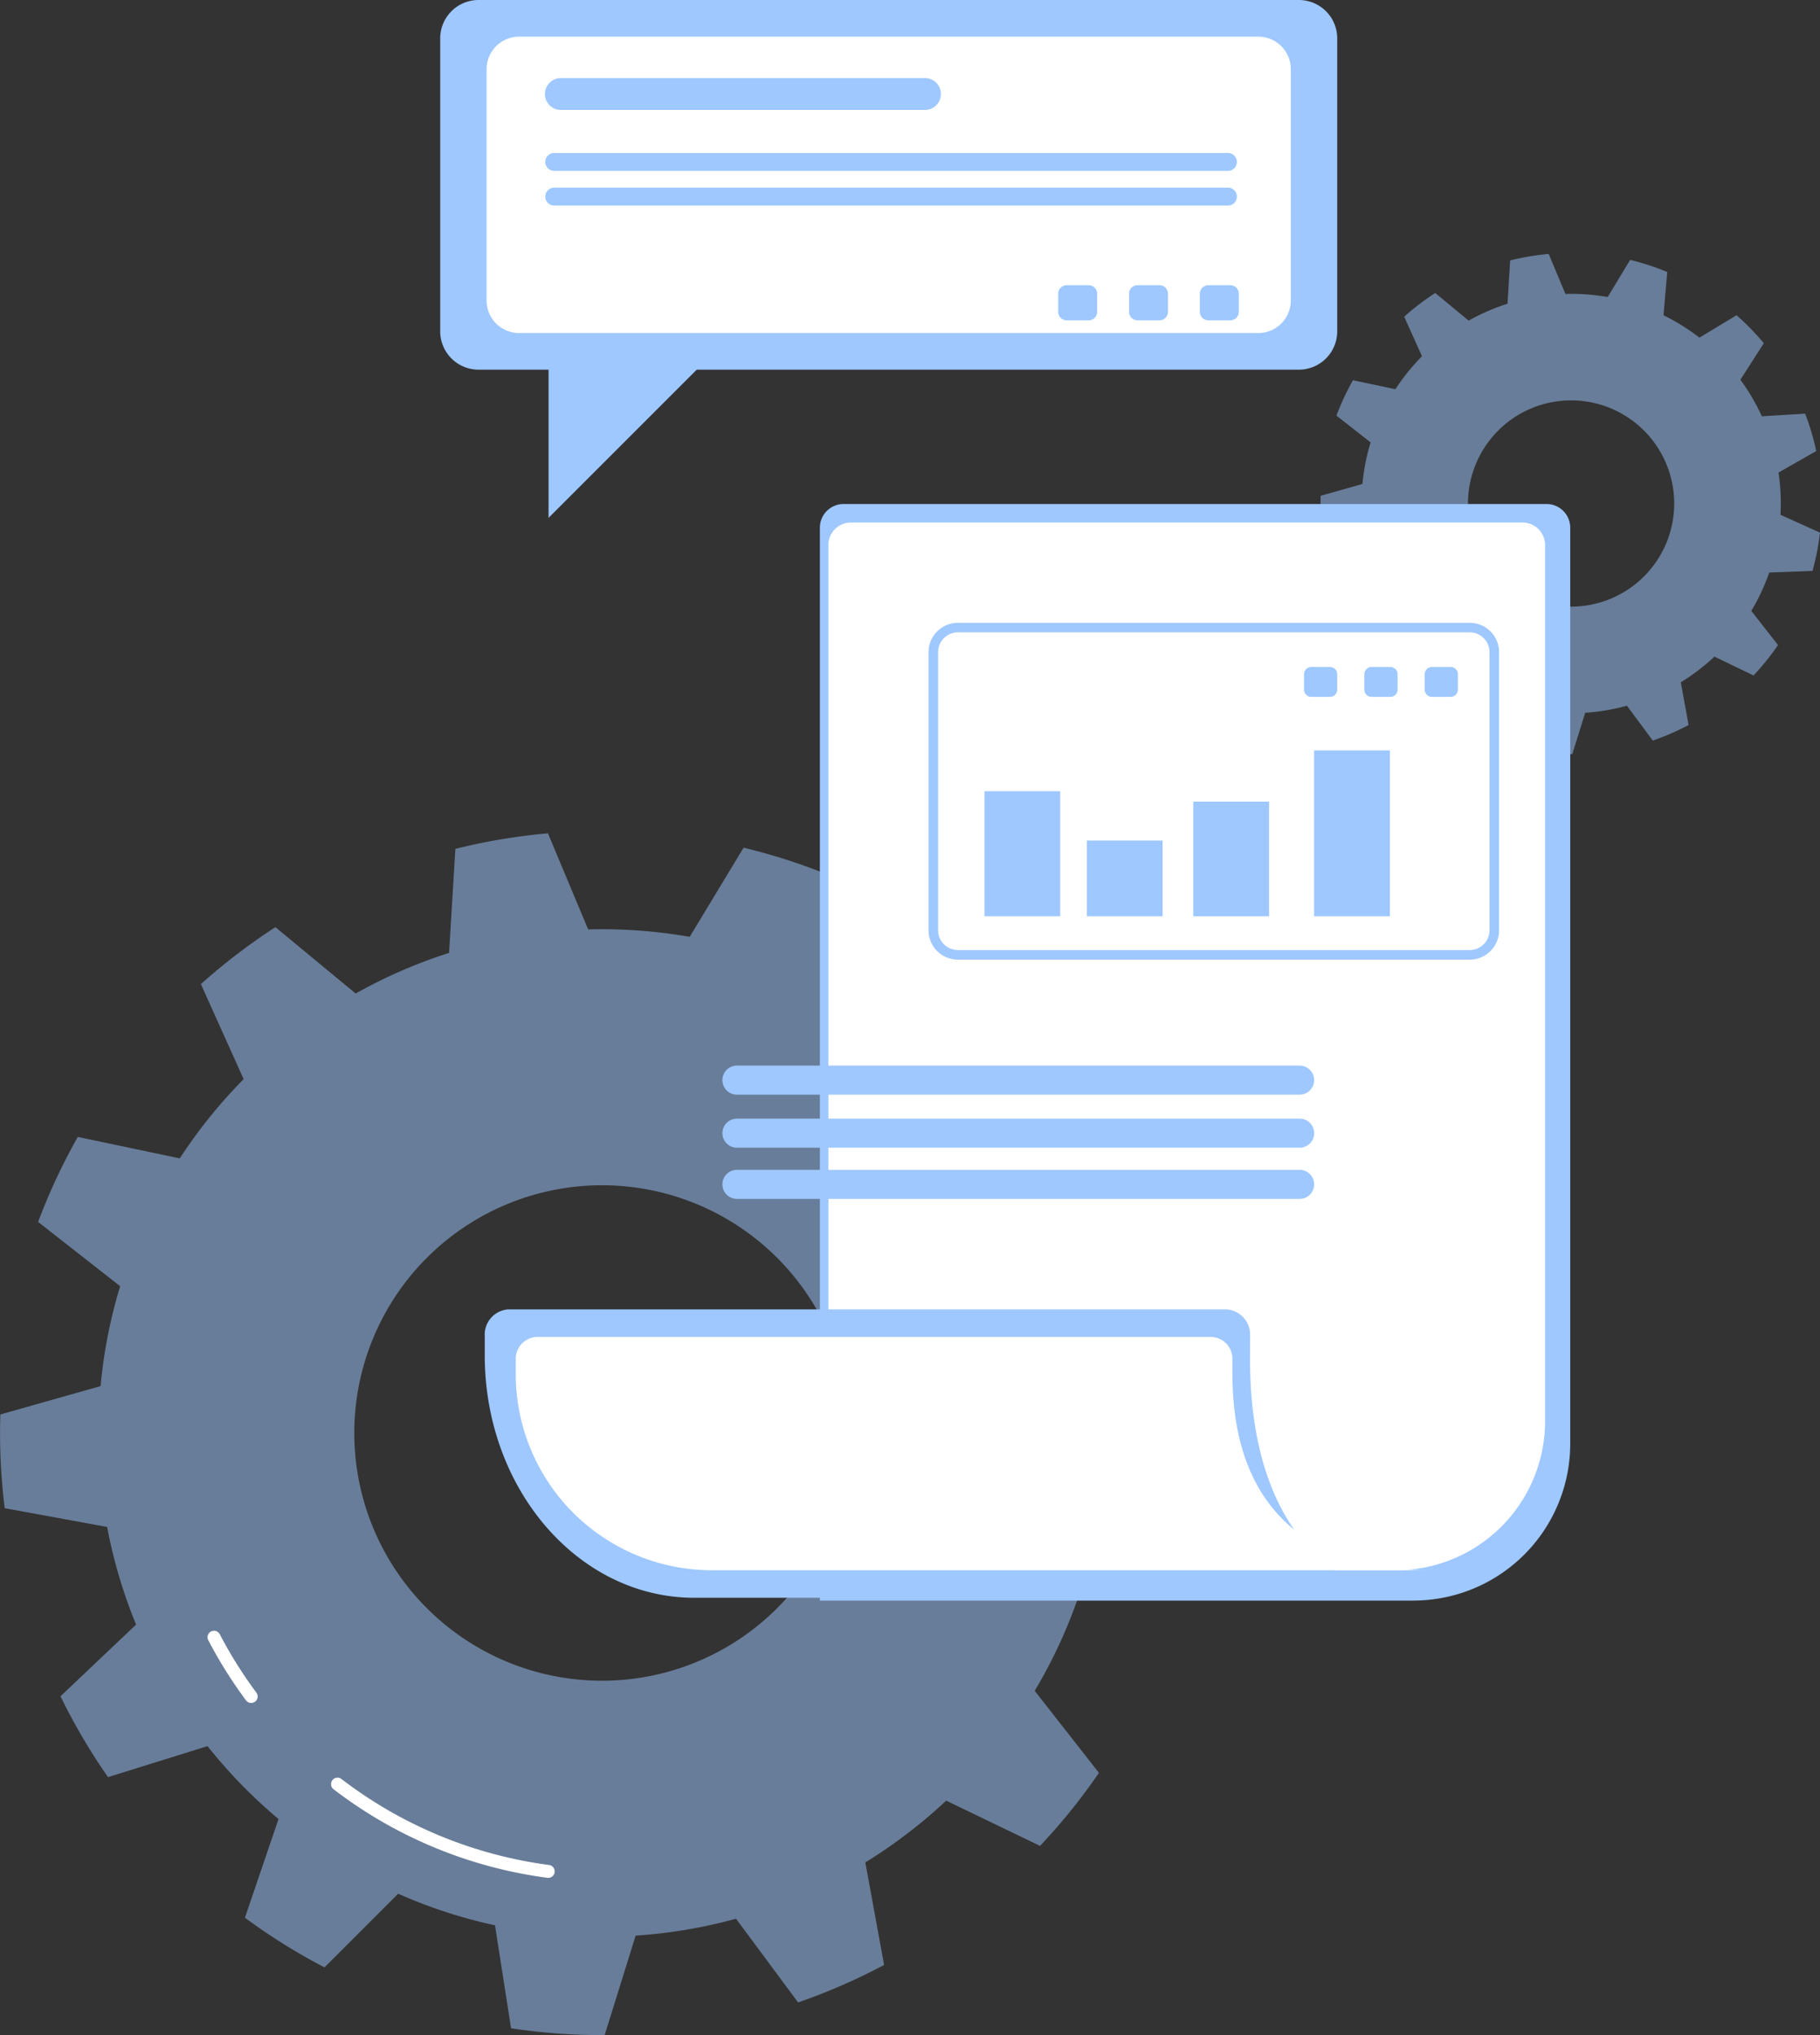 <svg id="Group_3556" data-name="Group 3556" xmlns="http://www.w3.org/2000/svg" xmlns:xlink="http://www.w3.org/1999/xlink" width="161.252" height="180.285" viewBox="0 0 161.252 180.285">
  <rect x="0" y="0" width="161.252" height="180.285" fill="#333333" stroke="none"/>
  <defs>
    <clipPath id="clip-path">
      <rect id="Rectangle_553" data-name="Rectangle 553" width="161.252" height="180.285" fill="none"/>
    </clipPath>
    <clipPath id="clip-path-3">
      <rect id="Rectangle_546" data-name="Rectangle 546" width="106.313" height="106.457" fill="none"/>
    </clipPath>
    <clipPath id="clip-path-4">
      <rect id="Rectangle_547" data-name="Rectangle 547" width="44.255" height="44.315" fill="none"/>
    </clipPath>
  </defs>
  <g id="Group_3552" data-name="Group 3552" clip-path="url(#clip-path)">
    <g id="Group_3551" data-name="Group 3551">
      <g id="Group_3550" data-name="Group 3550" clip-path="url(#clip-path)">
        <path id="Path_5976" data-name="Path 5976" d="M259.27,32.75h-72.7a3.4,3.4,0,0,1-3.388-3.388V3.388A3.4,3.4,0,0,1,186.57,0h72.7a3.4,3.4,0,0,1,3.388,3.388V29.362a3.4,3.4,0,0,1-3.388,3.388" transform="translate(-144.18)" fill="#9ec8ff"/>
        <path id="Path_5977" data-name="Path 5977" d="M228.268,120.439v18.069l20.822-20.822s-20.4,2.753-20.822,2.753" transform="translate(-179.667 -92.629)" fill="#9ec8ff"/>
        <path id="Path_5978" data-name="Path 5978" d="M270.871,41.506h-65.51a2.881,2.881,0,0,1-2.872-2.872V18.121a2.881,2.881,0,0,1,2.872-2.872h65.51a2.881,2.881,0,0,1,2.872,2.872V38.633a2.881,2.881,0,0,1-2.872,2.872" transform="translate(-159.377 -12.002)" fill="#fff"/>
        <path id="Path_5979" data-name="Path 5979" d="M260.538,35.311H228.353a1.412,1.412,0,1,1,0-2.823h32.186a1.412,1.412,0,1,1,0,2.823" transform="translate(-178.623 -25.571)" fill="#9ec8ff"/>
        <path id="Path_5980" data-name="Path 5980" d="M287.423,65.236h-59.7a.787.787,0,0,1-.785-.785v-.016a.787.787,0,0,1,.785-.785h59.7a.787.787,0,0,1,.785.785v.016a.787.787,0,0,1-.785.785" transform="translate(-178.623 -50.098)" fill="#9ec8ff"/>
        <path id="Path_5981" data-name="Path 5981" d="M287.423,79.667h-59.7a.787.787,0,0,1-.785-.785v-.016a.787.787,0,0,1,.785-.785h59.7a.787.787,0,0,1,.785.785v.016a.787.787,0,0,1-.785.785" transform="translate(-178.623 -61.457)" fill="#9ec8ff"/>
        <path id="Path_5982" data-name="Path 5982" d="M443.065,121.787H441.11a.748.748,0,0,1-.748-.748v-1.61a.748.748,0,0,1,.748-.748h1.955a.748.748,0,0,1,.748.748v1.61a.748.748,0,0,1-.748.748" transform="translate(-346.604 -93.412)" fill="#9ec8ff"/>
        <path id="Path_5983" data-name="Path 5983" d="M472.532,121.787h-1.955a.748.748,0,0,1-.748-.748v-1.61a.748.748,0,0,1,.748-.748h1.955a.748.748,0,0,1,.748.748v1.61a.748.748,0,0,1-.748.748" transform="translate(-369.797 -93.412)" fill="#9ec8ff"/>
        <path id="Path_5984" data-name="Path 5984" d="M502,121.787h-1.955a.748.748,0,0,1-.748-.748v-1.61a.748.748,0,0,1,.748-.748H502a.748.748,0,0,1,.748.748v1.61a.748.748,0,0,1-.748.748" transform="translate(-392.991 -93.412)" fill="#9ec8ff"/>
        <g id="Group_3546" data-name="Group 3546" transform="translate(0 73.828)" opacity="0.5">
          <g id="Group_3545" data-name="Group 3545">
            <g id="Group_3544" data-name="Group 3544" clip-path="url(#clip-path-3)">
              <path id="Path_5985" data-name="Path 5985" d="M104.717,414.23a53.085,53.085,0,0,0,1.6-8.155l-8.418-3.789q.064-1.2.065-2.41a44.989,44.989,0,0,0-.487-6.6l8.026-4.567a52.893,52.893,0,0,0-2.363-7.965l-9.216.557a44.584,44.584,0,0,0-4.571-7.777l4.982-7.77a53.66,53.66,0,0,0-5.8-5.955l-7.9,4.774a44.648,44.648,0,0,0-7.652-4.775l.8-9.2a52.944,52.944,0,0,0-7.9-2.574l-4.777,7.9a44.9,44.9,0,0,0-7.766-.675q-.617,0-1.229.017l-3.565-8.514a53.183,53.183,0,0,0-8.2,1.379l-.558,9.214a44.381,44.381,0,0,0-8.275,3.6L24.4,355.065A53.522,53.522,0,0,0,17.8,360.11l3.787,8.417a44.829,44.829,0,0,0-5.658,7.021l-9.036-1.9a53.073,53.073,0,0,0-3.514,7.529l7.267,5.694a44.429,44.429,0,0,0-1.734,8.852l-8.88,2.512c-.017.546-.028,1.094-.028,1.644a53.9,53.9,0,0,0,.413,6.659L9.492,408.2a44.284,44.284,0,0,0,2.567,8.65L5.36,423.2a53.307,53.307,0,0,0,4.212,7.163l8.815-2.746a44.887,44.887,0,0,0,6.291,6.458L21.7,442.817a53.346,53.346,0,0,0,7.051,4.4l6.527-6.526a44.281,44.281,0,0,0,8.579,2.8l1.424,9.121a53.751,53.751,0,0,0,8.057.605l.233,0,2.747-8.812a44.5,44.5,0,0,0,8.894-1.5l5.5,7.417A53.036,53.036,0,0,0,78.331,447l-1.664-9.082a44.8,44.8,0,0,0,7.167-5.472l8.315,4.009a53.573,53.573,0,0,0,5.216-6.472l-5.691-7.265a44.4,44.4,0,0,0,3.816-8.176Zm-51.38,7.593a21.947,21.947,0,1,1,21.947-21.947,21.947,21.947,0,0,1-21.947,21.947" transform="translate(0 -346.756)" fill="#9ec8ff"/>
            </g>
          </g>
        </g>
        <path id="Path_5986" data-name="Path 5986" d="M90.247,684.951a.572.572,0,0,1-.46-.231,39.884,39.884,0,0,1-3.338-5.322.573.573,0,1,1,1.016-.53,38.737,38.737,0,0,0,3.242,5.168.573.573,0,0,1-.459.915" transform="translate(-67.992 -534.086)" fill="#fff"/>
        <path id="Path_5987" data-name="Path 5987" d="M156.995,748.52a.605.605,0,0,1-.075,0,39.65,39.65,0,0,1-18.942-7.843.573.573,0,1,1,.7-.909,38.506,38.506,0,0,0,18.393,7.616.573.573,0,0,1-.074,1.141" transform="translate(-108.424 -582.166)" fill="#fff"/>
        <g id="Group_3549" data-name="Group 3549" transform="translate(116.997 22.492)" opacity="0.5">
          <g id="Group_3548" data-name="Group 3548">
            <g id="Group_3547" data-name="Group 3547" clip-path="url(#clip-path-4)">
              <path id="Path_5988" data-name="Path 5988" d="M593.1,133.729a22.106,22.106,0,0,0,.664-3.395l-3.5-1.577q.026-.5.027-1a18.7,18.7,0,0,0-.2-2.747l3.341-1.9a22.015,22.015,0,0,0-.984-3.316l-3.836.232a18.547,18.547,0,0,0-1.9-3.237l2.074-3.234a22.313,22.313,0,0,0-2.415-2.479l-3.288,1.987a18.581,18.581,0,0,0-3.185-1.987l.333-3.829a22.026,22.026,0,0,0-3.288-1.072l-1.989,3.289a18.68,18.68,0,0,0-3.233-.281c-.171,0-.342,0-.512.007l-1.484-3.544a22.143,22.143,0,0,0-3.412.574l-.232,3.835a18.448,18.448,0,0,0-3.445,1.5l-2.961-2.449a22.3,22.3,0,0,0-2.75,2.1l1.577,3.5a18.668,18.668,0,0,0-2.355,2.922l-3.761-.792a22.068,22.068,0,0,0-1.463,3.134l3.025,2.37a18.48,18.48,0,0,0-.722,3.685l-3.7,1.046c-.007.227-.011.455-.011.685a22.432,22.432,0,0,0,.172,2.772l3.779.693a18.417,18.417,0,0,0,1.068,3.6l-2.788,2.645a22.163,22.163,0,0,0,1.753,2.982l3.669-1.143a18.67,18.67,0,0,0,2.619,2.688l-1.24,3.638a22.213,22.213,0,0,0,2.935,1.831l2.717-2.717a18.422,18.422,0,0,0,3.571,1.164l.593,3.8a22.358,22.358,0,0,0,3.354.252h.1l1.143-3.668a18.535,18.535,0,0,0,3.7-.624l2.29,3.087a22.062,22.062,0,0,0,3.172-1.379l-.693-3.781a18.658,18.658,0,0,0,2.984-2.278l3.461,1.669a22.314,22.314,0,0,0,2.172-2.694l-2.369-3.024a18.489,18.489,0,0,0,1.589-3.4Zm-21.388,3.161a9.136,9.136,0,1,1,9.136-9.136,9.136,9.136,0,0,1-9.136,9.136" transform="translate(-549.51 -105.641)" fill="#9ec8ff"/>
            </g>
          </g>
        </g>
        <path id="Path_5989" data-name="Path 5989" d="M587.078,246.422a.238.238,0,0,1-.192-.1,16.586,16.586,0,0,1-1.389-2.215.238.238,0,1,1,.423-.221,16.133,16.133,0,0,0,1.349,2.151.239.239,0,0,1-.191.381" transform="translate(-460.816 -191.862)" fill="#fff"/>
        <path id="Path_5990" data-name="Path 5990" d="M614.863,272.884l-.031,0a16.5,16.5,0,0,1-7.885-3.265.239.239,0,0,1,.29-.379,16.028,16.028,0,0,0,7.657,3.17.239.239,0,0,1-.031.475" transform="translate(-477.647 -211.876)" fill="#fff"/>
        <path id="Path_5991" data-name="Path 5991" d="M393.76,306.857H341.18V211.81a2.1,2.1,0,0,1,2.1-2.1h62.282a2.1,2.1,0,0,1,2.1,2.1v81.143a13.9,13.9,0,0,1-13.9,13.9" transform="translate(-268.539 -165.06)" fill="#9ec8ff"/>
        <path id="Path_5992" data-name="Path 5992" d="M394.985,310.243H344.7V219.425a2,2,0,0,1,2-2h59.5a2,2,0,0,1,2,2v77.611a13.207,13.207,0,0,1-13.208,13.208" transform="translate(-271.307 -171.136)" fill="#fff"/>
        <path id="Path_5993" data-name="Path 5993" d="M269.528,548.885v-1.674a2.246,2.246,0,0,0-2.066-2.391H203.786a2.246,2.246,0,0,0-2.066,2.391v1.674c0,11.865,8.31,21.483,18.561,21.483h65.062c-10.251,0-15.954-8.536-15.814-21.483" transform="translate(-158.771 -428.822)" fill="#9ec8ff"/>
        <path id="Path_5994" data-name="Path 5994" d="M278.115,559.567v-1.354a1.934,1.934,0,0,0-1.934-1.934H216.553a1.934,1.934,0,0,0-1.934,1.934v1.354A17.38,17.38,0,0,0,232,576.947h63.5c-9.6,0-17.38-4.645-17.38-17.38" transform="translate(-168.924 -437.84)" fill="#fff"/>
        <path id="Path_5995" data-name="Path 5995" d="M434.33,288.968H388.976a2.606,2.606,0,0,1-2.6-2.6v-24.64a2.606,2.606,0,0,1,2.6-2.6H434.33a2.606,2.606,0,0,1,2.6,2.6v24.64a2.606,2.606,0,0,1-2.6,2.6m-45.354-28.995a1.753,1.753,0,0,0-1.751,1.751v24.64a1.753,1.753,0,0,0,1.751,1.751H434.33a1.753,1.753,0,0,0,1.751-1.751v-24.64a1.753,1.753,0,0,0-1.751-1.751Z" transform="translate(-304.11 -203.952)" fill="#9ec8ff"/>
        <path id="Path_5996" data-name="Path 5996" d="M351.752,445.958H301.9a1.288,1.288,0,1,1,0-2.576h49.854a1.288,1.288,0,0,1,0,2.576" transform="translate(-236.607 -348.981)" fill="#9ec8ff"/>
        <path id="Path_5997" data-name="Path 5997" d="M351.752,468.028H301.9a1.288,1.288,0,1,1,0-2.576h49.854a1.288,1.288,0,0,1,0,2.576" transform="translate(-236.607 -366.352)" fill="#9ec8ff"/>
        <path id="Path_5998" data-name="Path 5998" d="M351.752,489.329H301.9a1.288,1.288,0,1,1,0-2.576h49.854a1.288,1.288,0,0,1,0,2.576" transform="translate(-236.607 -383.118)" fill="#9ec8ff"/>
        <path id="Path_5999" data-name="Path 5999" d="M544.958,280.18h-1.666a.637.637,0,0,1-.637-.637v-1.372a.637.637,0,0,1,.637-.637h1.666a.637.637,0,0,1,.637.637v1.372a.637.637,0,0,1-.637.637" transform="translate(-427.118 -218.444)" fill="#9ec8ff"/>
        <path id="Path_6000" data-name="Path 6000" d="M570.065,280.18H568.4a.637.637,0,0,1-.637-.637v-1.372a.637.637,0,0,1,.637-.637h1.666a.637.637,0,0,1,.637.637v1.372a.637.637,0,0,1-.637.637" transform="translate(-446.879 -218.444)" fill="#9ec8ff"/>
        <path id="Path_6001" data-name="Path 6001" d="M595.175,280.18h-1.666a.637.637,0,0,1-.637-.637v-1.372a.637.637,0,0,1,.637-.637h1.666a.637.637,0,0,1,.637.637v1.372a.637.637,0,0,1-.637.637" transform="translate(-466.643 -218.444)" fill="#9ec8ff"/>
        <rect id="Rectangle_548" data-name="Rectangle 548" width="6.712" height="11.082" transform="translate(87.225 70.093)" fill="#9ec8ff"/>
        <rect id="Rectangle_549" data-name="Rectangle 549" width="6.712" height="10.159" transform="translate(105.729 71.016)" fill="#9ec8ff"/>
        <rect id="Rectangle_550" data-name="Rectangle 550" width="6.712" height="14.695" transform="translate(116.433 66.481)" fill="#9ec8ff"/>
        <rect id="Rectangle_551" data-name="Rectangle 551" width="6.712" height="6.712" transform="translate(96.295 74.463)" fill="#9ec8ff"/>
      </g>
    </g>
  </g>
</svg>
